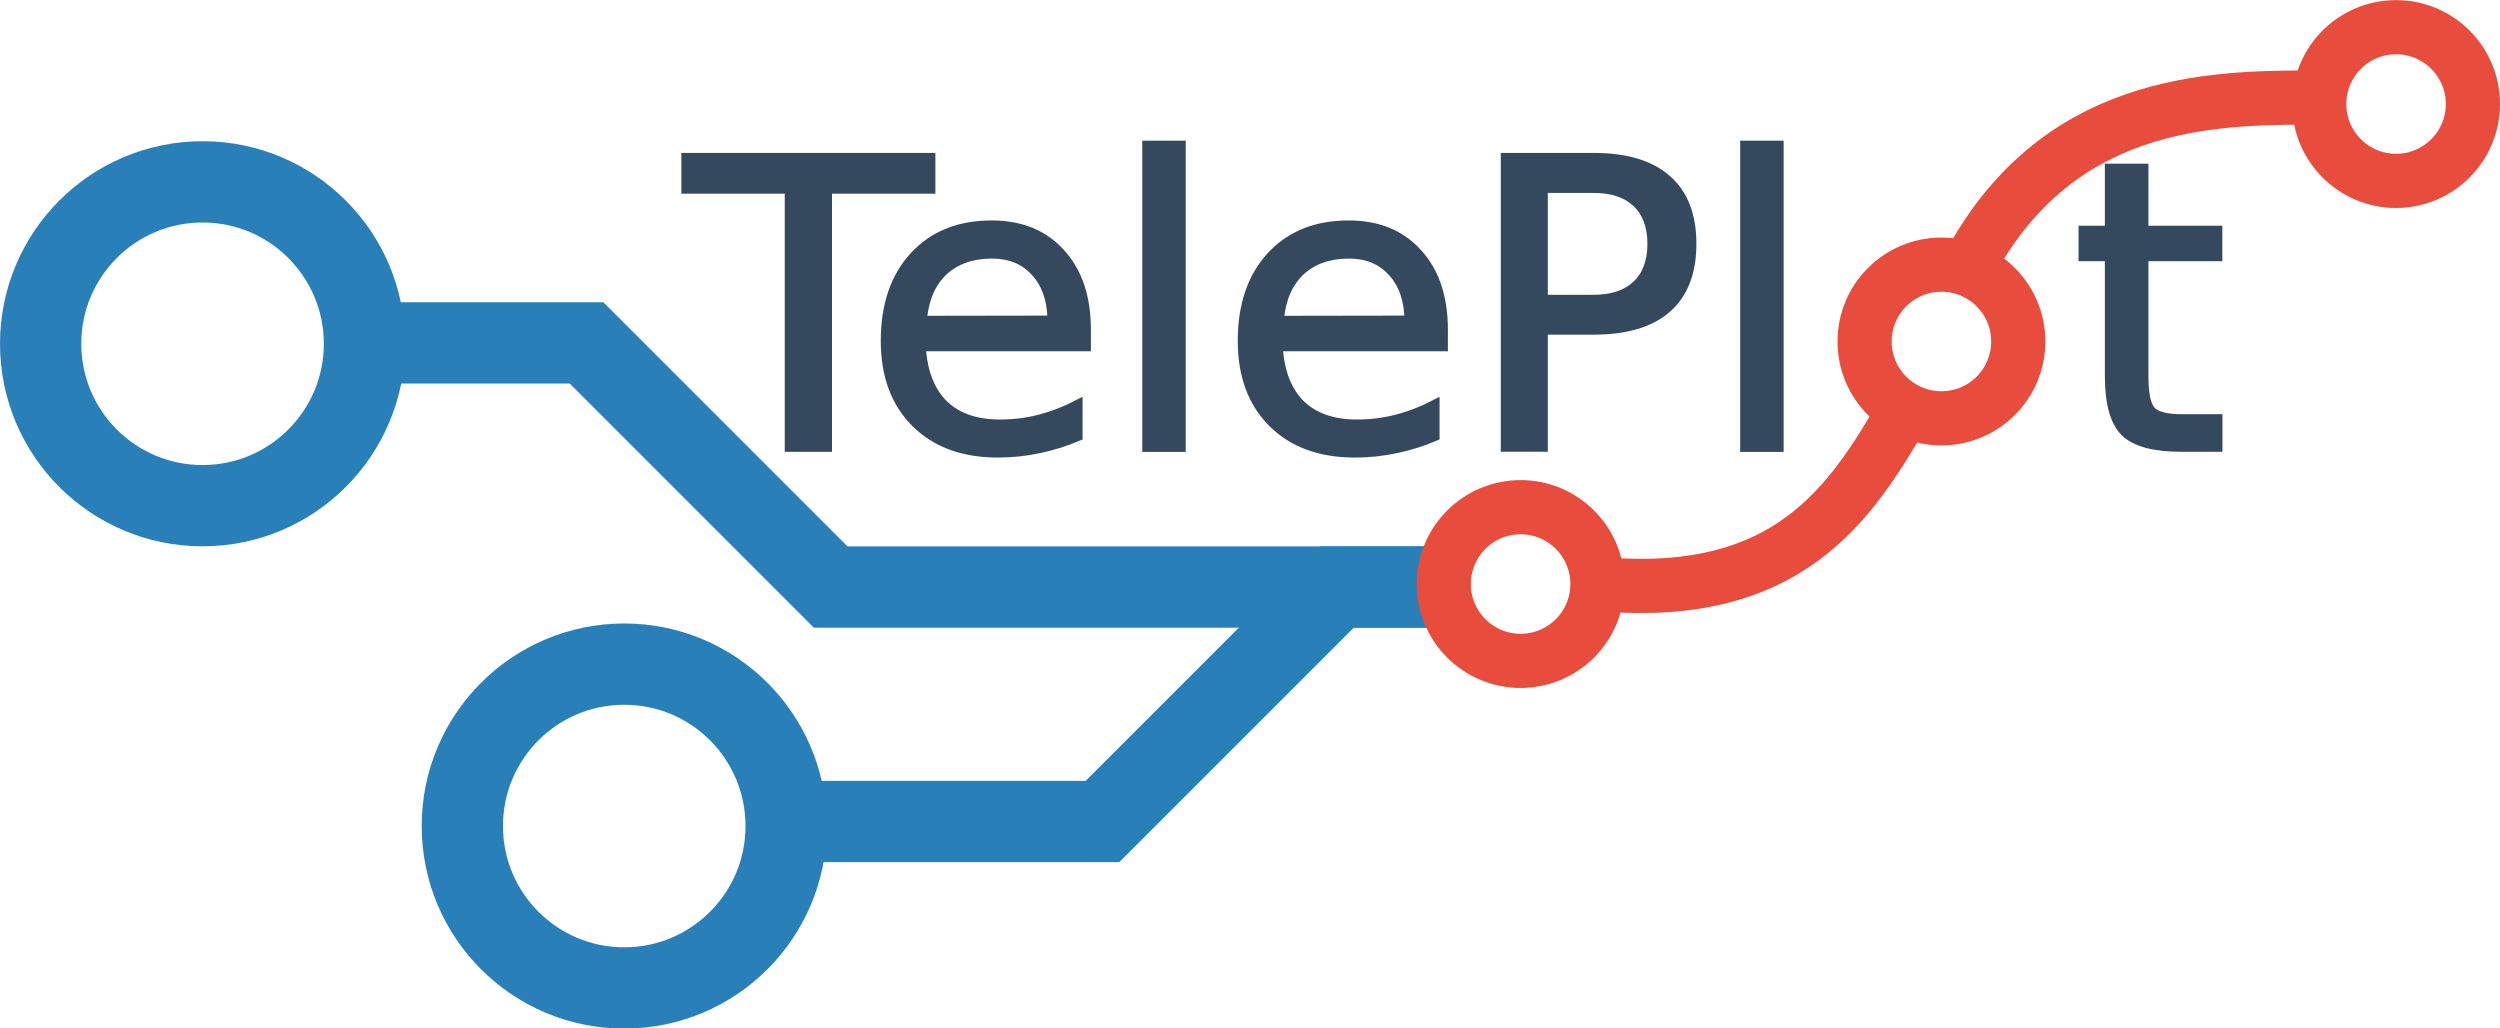 <?xml version="1.0" encoding="UTF-8" standalone="no"?>
<!-- Created with Inkscape (http://www.inkscape.org/) -->

<svg
   width="23.068mm"
   height="9.49mm"
   viewBox="0 0 23.068 9.49"
   version="1.1"
   id="svg5"
   inkscape:version="1.1 (1:1.1+202105261517+ce6663b3b7)"
   sodipodi:docname="logo-color.svg"
   xmlns:inkscape="http://www.inkscape.org/namespaces/inkscape"
   xmlns:sodipodi="http://sodipodi.sourceforge.net/DTD/sodipodi-0.dtd"
   xmlns="http://www.w3.org/2000/svg"
   xmlns:svg="http://www.w3.org/2000/svg">
  <sodipodi:namedview
     id="namedview7"
     pagecolor="#ededed"
     bordercolor="#dcdcdc"
     borderopacity="1"
     inkscape:pageshadow="0"
     inkscape:pageopacity="0"
     inkscape:pagecheckerboard="false"
     inkscape:document-units="mm"
     showgrid="false"
     fit-margin-top="0"
     fit-margin-left="0"
     fit-margin-right="0"
     fit-margin-bottom="0"
     inkscape:zoom="8.5065501"
     inkscape:cx="46.140914"
     inkscape:cy="2.6450206"
     inkscape:window-width="1860"
     inkscape:window-height="1016"
     inkscape:window-x="60"
     inkscape:window-y="27"
     inkscape:window-maximized="1"
     inkscape:current-layer="g62789" />
  <defs
     id="defs2" />
  <g
     inkscape:label="Layer 1"
     inkscape:groupmode="layer"
     id="layer1"
     transform="translate(-5.31,-5.849)">
    <g
       id="g62789"
       transform="translate(-21.078,-45.53)">
      <ellipse
         style="fill:none;fill-rule:evenodd;stroke:#2980b9;stroke-width:0.75;stroke-linecap:round;stroke-linejoin:round;stroke-miterlimit:4;stroke-dasharray:none;stroke-opacity:1"
         id="path1606"
         cx="28.257"
         cy="54.551"
         rx="1.494"
         ry="1.494" />
      <path
         style="fill:none;stroke:#2980b9;stroke-width:0.75;stroke-linecap:butt;stroke-linejoin:miter;stroke-miterlimit:4;stroke-dasharray:none;stroke-opacity:1"
         d="m 33.783,58.959 h 2.778 l 2.164,-2.164 h 0.976"
         id="path3801"
         sodipodi:nodetypes="cccc" />
      <path
         style="fill:none;stroke:#2980b9;stroke-width:0.75;stroke-linecap:butt;stroke-linejoin:miter;stroke-miterlimit:4;stroke-dasharray:none;stroke-opacity:1"
         d="m 29.931,54.543 h 1.869 l 2.253,2.253 h 5.648"
         id="path4133"
         sodipodi:nodetypes="cccc" />
      <circle
         style="fill:none;stroke:#e74c3c;stroke-width:0.5;stroke-linecap:round;stroke-linejoin:round;stroke-miterlimit:4;stroke-dasharray:none;stroke-opacity:1"
         id="path41360"
         cx="40.419"
         cy="56.768"
         r="0.709" />
      <circle
         style="fill:none;stroke:#e74c3c;stroke-width:0.5;stroke-linecap:round;stroke-linejoin:round;stroke-miterlimit:4;stroke-dasharray:none;stroke-opacity:1"
         id="circle41444"
         cx="48.497"
         cy="52.339"
         r="0.709" />
      <ellipse
         style="fill:none;fill-rule:evenodd;stroke:#2980b9;stroke-width:0.75;stroke-linecap:round;stroke-linejoin:round;stroke-miterlimit:4;stroke-dasharray:none;stroke-opacity:1"
         id="ellipse41643"
         cx="32.148"
         cy="59.001"
         rx="1.494"
         ry="1.494" />
      <g
         aria-label="TelePl  t"
         id="text42791"
         style="font-size:3.688px;line-height:1.25;fill:#34495e;stroke-width:0.07">
        <path
           d="m 32.71,52.825 h 2.274 v 0.306 h -0.954 v 2.382 h -0.366 v -2.382 h -0.954 z"
           style="stroke:#34495e"
           id="path72713" />
        <path
           d="m 36.419,54.423 v 0.162 h -1.523 q 0.022,0.342 0.205,0.522 0.185,0.178 0.515,0.178 0.191,0 0.369,-0.047 0.18,-0.047 0.357,-0.14 v 0.313 q -0.178,0.076 -0.366,0.115 -0.187,0.04 -0.38,0.04 -0.483,0 -0.765,-0.281 -0.281,-0.281 -0.281,-0.76 0,-0.495 0.266,-0.785 0.268,-0.292 0.722,-0.292 0.407,0 0.643,0.263 0.238,0.261 0.238,0.711 z m -0.331,-0.097 q -0.004,-0.272 -0.153,-0.434 -0.148,-0.162 -0.393,-0.162 -0.277,0 -0.445,0.157 -0.166,0.157 -0.191,0.441 z"
           style="stroke:#34495e"
           id="path72715" />
        <path
           d="m 36.963,52.712 h 0.331 v 2.802 h -0.331 z"
           style="stroke:#34495e"
           id="path72717" />
        <path
           d="m 39.713,54.423 v 0.162 h -1.523 q 0.022,0.342 0.205,0.522 0.185,0.178 0.515,0.178 0.191,0 0.369,-0.047 0.18,-0.047 0.357,-0.14 v 0.313 q -0.178,0.076 -0.366,0.115 -0.187,0.04 -0.38,0.04 -0.483,0 -0.765,-0.281 -0.281,-0.281 -0.281,-0.76 0,-0.495 0.266,-0.785 0.268,-0.292 0.722,-0.292 0.407,0 0.643,0.263 0.238,0.261 0.238,0.711 z m -0.331,-0.097 q -0.004,-0.272 -0.153,-0.434 -0.148,-0.162 -0.393,-0.162 -0.277,0 -0.445,0.157 -0.166,0.157 -0.191,0.441 z"
           style="stroke:#34495e"
           id="path72719" />
        <path
           d="m 40.635,53.124 v 1.01 h 0.457 q 0.254,0 0.393,-0.131 0.139,-0.131 0.139,-0.375 0,-0.241 -0.139,-0.373 -0.139,-0.131 -0.393,-0.131 z m -0.364,-0.299 h 0.821 q 0.452,0 0.682,0.205 0.232,0.203 0.232,0.598 0,0.398 -0.232,0.601 -0.23,0.203 -0.682,0.203 h -0.457 v 1.08 h -0.364 z"
           style="stroke:#34495e"
           id="path72721" />
        <path
           d="m 42.48,52.712 h 0.331 v 2.802 h -0.331 z"
           style="stroke:#34495e"
           id="path72723" />
        <path
           d="m 46.177,52.924 v 0.573 h 0.682 v 0.257 h -0.682 V 54.849 q 0,0.247 0.067,0.317 0.068,0.07 0.276,0.07 h 0.34 v 0.277 h -0.34 q -0.384,0 -0.529,-0.142 -0.146,-0.144 -0.146,-0.522 v -1.095 h -0.243 v -0.257 h 0.243 v -0.573 z"
           style="stroke:#34495e"
           id="path72725" />
      </g>
      <circle
         style="fill:none;stroke:#e74c3c;stroke-width:0.5;stroke-linecap:round;stroke-linejoin:round;stroke-miterlimit:4;stroke-dasharray:none;stroke-opacity:1"
         id="circle46124"
         cx="44.302"
         cy="54.53"
         r="0.709" />
      <path
         style="fill:none;stroke:#e74c3c;stroke-width:0.5;stroke-linecap:butt;stroke-linejoin:miter;stroke-miterlimit:4;stroke-dasharray:none;stroke-opacity:1"
         d="m 43.955,55.178 c -0.495,0.857 -1.07,1.728 -2.761,1.594"
         id="path48424"
         sodipodi:nodetypes="cc" />
      <path
         style="fill:none;stroke:#e74c3c;stroke-width:0.5;stroke-linecap:butt;stroke-linejoin:miter;stroke-miterlimit:4;stroke-dasharray:none;stroke-opacity:1"
         d="m 44.612,53.728 c 0.85,-1.473 2.28,-1.449 3.21,-1.449"
         id="path48914"
         sodipodi:nodetypes="cc" />
    </g>
  </g>
</svg>
